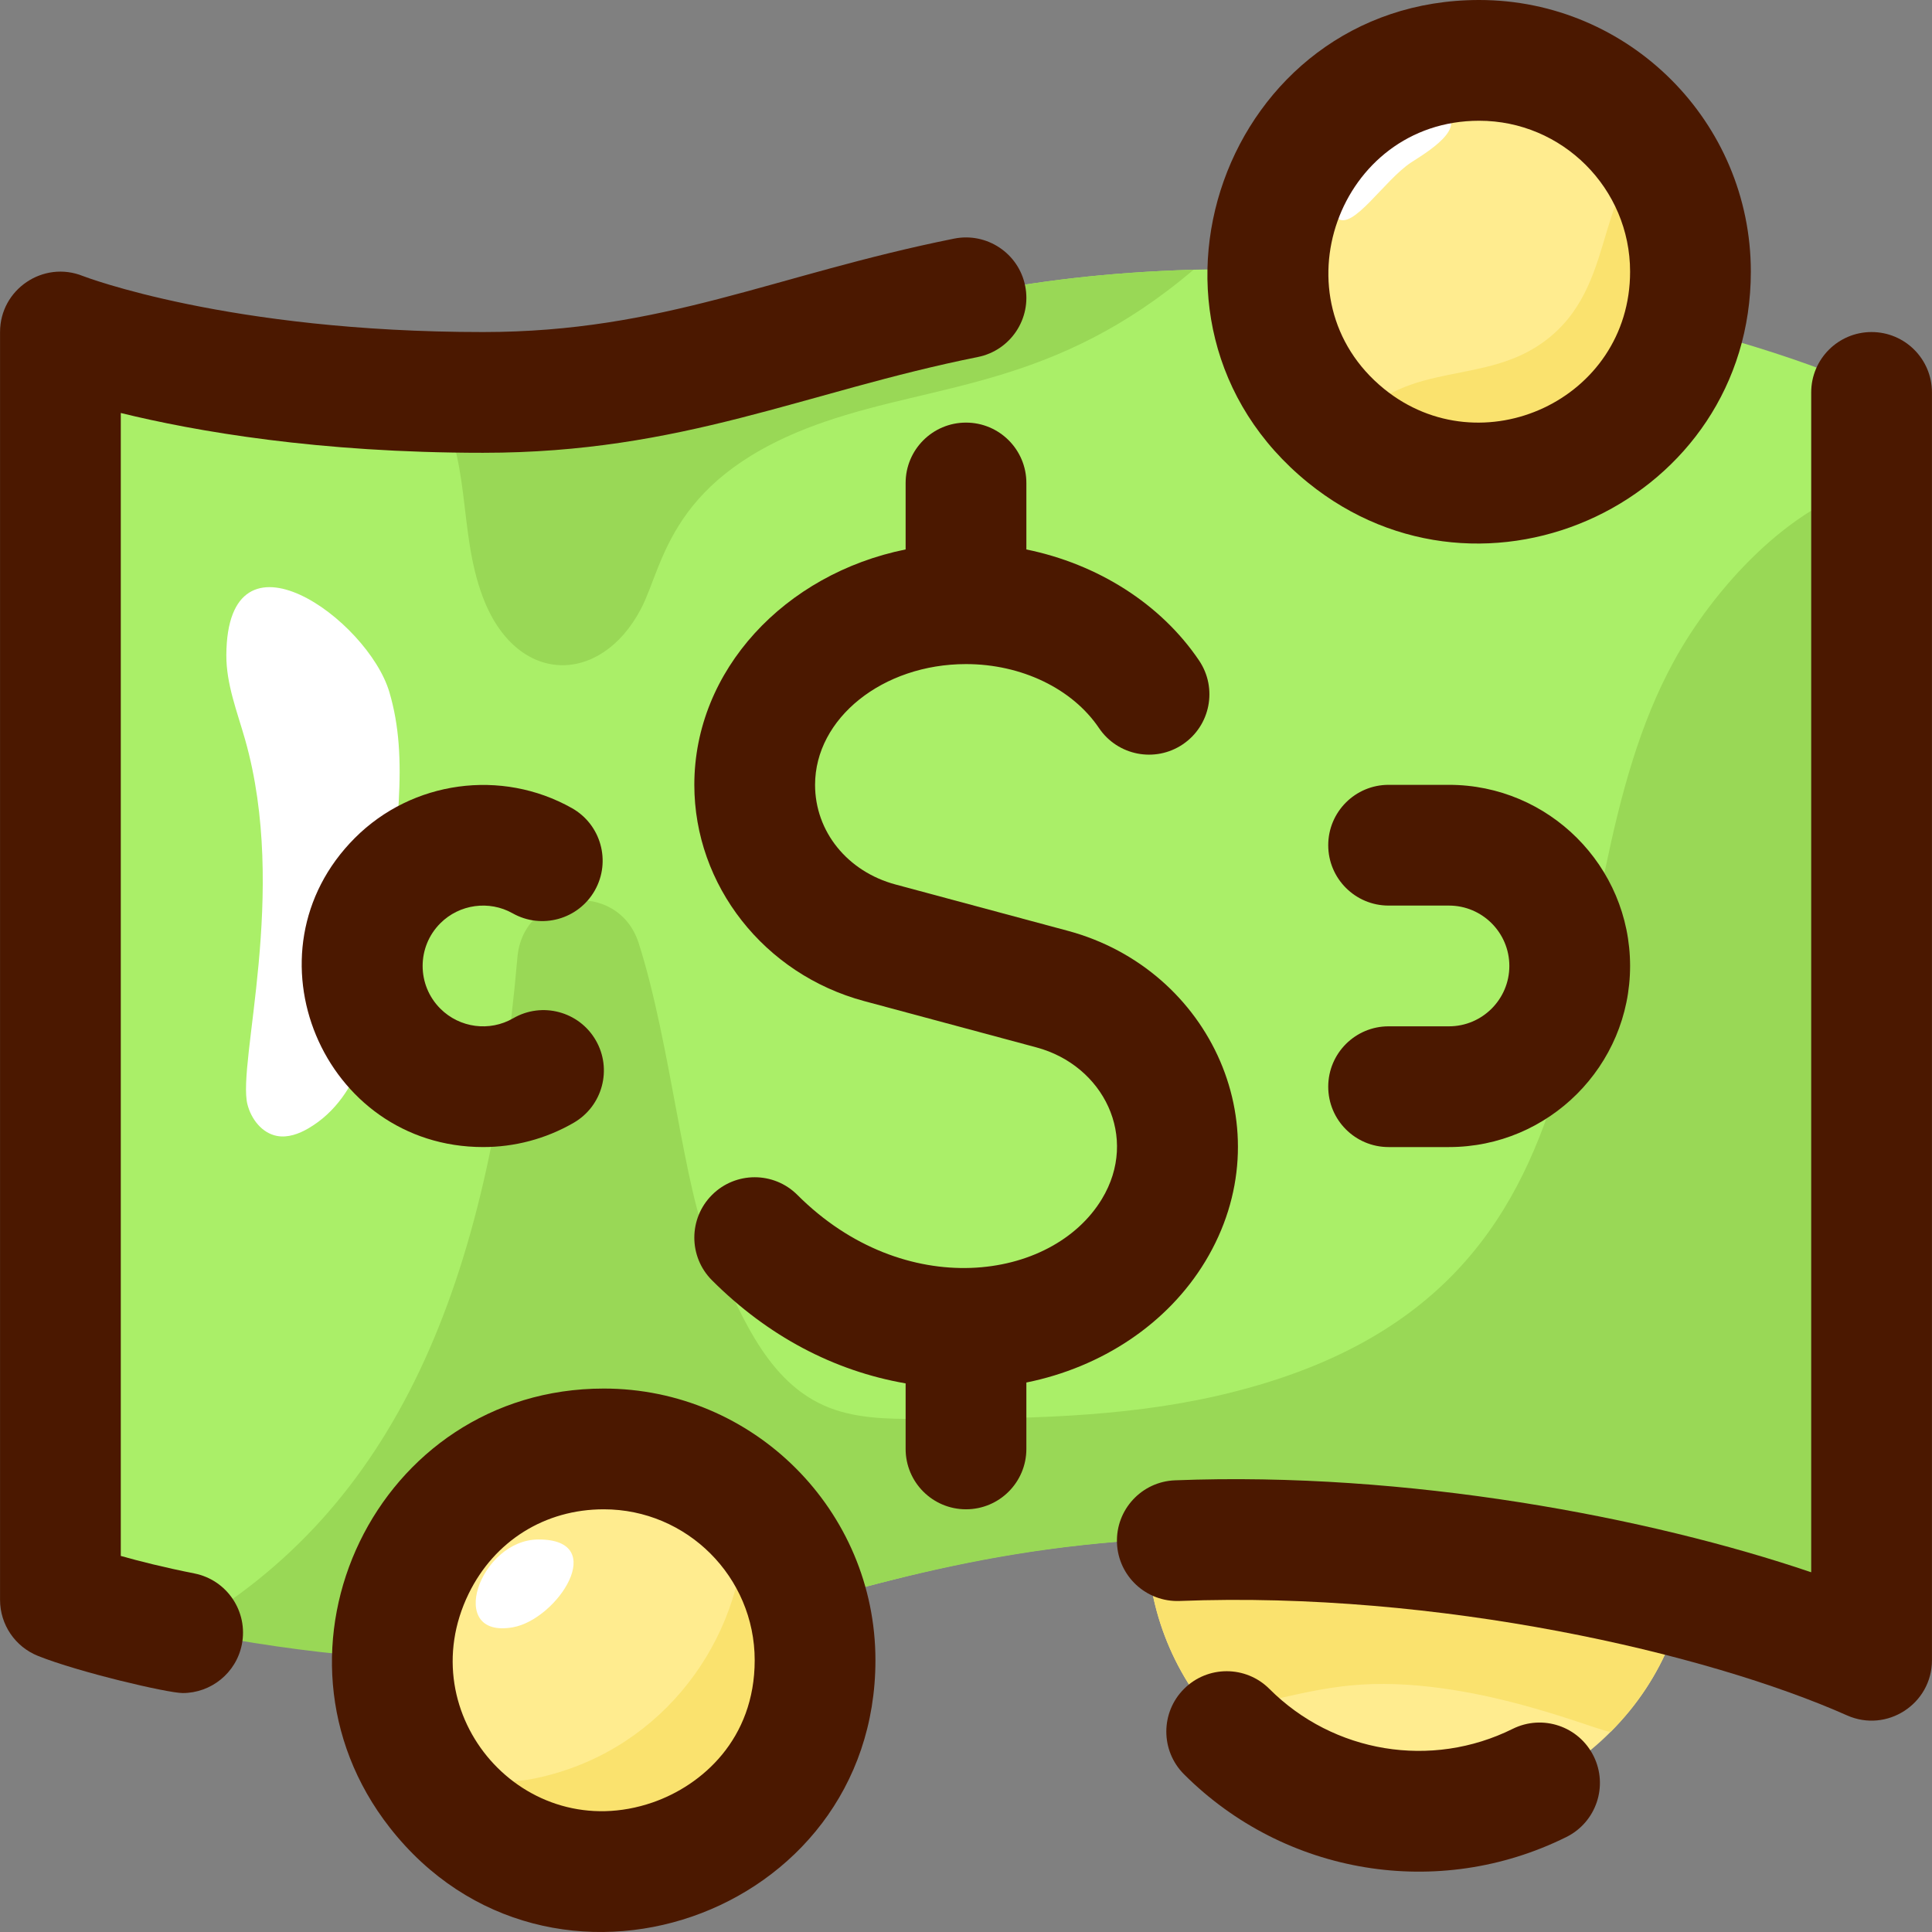 <svg id="Layer_1" enable-background="new 0 0 512.025 512.025" height="512" viewBox="0 0 512.025 512.025" width="512" xmlns="http://www.w3.org/2000/svg"><rect x="0" y="0" width="512.025" height="512.025" fill="#808080" stroke="none"/><path d="m426.922 458.91c-27.257 27.594-73.196 28.624-101.82 0-28.042-28.039-28.192-73.628 0-101.82 28.12-28.12 73.7-28.12 101.82 0s28.12 73.7 0 101.82z" fill="#ffec8f"/><path d="m426.922 458.91c-1.022 1.034-37.122-15.412-69.18-12.21-12.56 1.25-24.67 5.28-37.13 7.28-23.54-28.28-22.04-70.36 4.49-96.89 28.12-28.12 73.7-28.12 101.82 0s28.12 73.7 0 101.82z" fill="#fae26e"/><path d="m496.012 103.324v336s-72-32-168-32c-118.934 0-134.437 47.843-266.25 27.07-13.575-2.124-34.324-6.497-45.75-11.07v-336s34.93 13.97 98.27 15.8c84.417 2.472 109.824-29.045 202.05-31.64 66.115-1.749 139.399 13.703 179.68 31.84z" fill="#aaef68"/><path d="m496.012 128.444v310.88s-72-32-168-32c-121.376 0-141.973 52.082-279.37 24.74 56.437-32.183 80.987-91.982 88.493-178.404 1.552-17.868 26.654-20.799 32.128-3.72 8.563 26.719 12 65.997 19.029 80.883 7.47 15.8 13.98 34.35 29.89 41.58 7.94 3.61 16.97 3.67 25.69 3.65 26.41-.04 53.08-.26 78.82-6.15 115.504-26.475 84.139-127.659 120.99-194.79 10.533-19.217 30.908-41.579 52.33-46.669z" fill="#99d856"/><path d="m316.333 71.484c-36.64 31.099-67.664 29.919-97.86 40.33-41.169 14.211-42.418 37.757-48.61 49.56-10.691 20.392-33.091 20.429-41.95-3.26-6.783-18.204-2.508-36.341-13.63-54.99 84.416 2.471 109.823-29.045 202.05-31.64z" fill="#99d856"/><path d="m59.985 173.598c-.044 7.702 2.887 15.056 4.988 22.465 11.469 40.441-2.165 85.696.605 96.625.991 3.91 3.862 7.621 7.827 8.362 2.886.539 5.841-.549 8.373-2.036 14.459-8.487 17.768-27.576 19.585-44.243 3.788-34.75 7.062-53.632 1.83-71.343-5.687-19.249-42.998-46.237-43.208-9.83z" fill="#fff"/><path d="m448.012 72c0 47.31-55.022 72.898-91.27 43.5-40.956-33.251-17.067-99.5 35.27-99.5 30.818 0 56 24.966 56 56z" fill="#ffec8f"/><path d="m216.012 440c0 52.848-67.307 76.427-100.12 34.49-28.37-36.263-2.892-90.49 44.12-90.49 30.934 0 56 25.094 56 56z" fill="#ffec8f"/><path d="m448.012 72c0 47.31-55.022 72.898-91.27 43.5 12.64-20.014 33.511-13.205 50.01-23.32 22.728-13.934 14.793-42.067 31.86-51.25 5.94 8.89 9.4 19.58 9.4 31.07z" fill="#fae26e"/><path d="m216.012 440c0 52.848-67.307 76.427-100.12 34.49 7.798-4.059 16.683-1.397 24.91-2.98 33.012-6.334 54.359-34.458 56.38-63.68.21-3.05.23-6.15.6-9.17 11.2 10.24 18.23 24.97 18.23 41.34z" fill="#fae26e"/><path d="m135.907 431.275c11.837-2.084 25.738-23.35 6.767-23.274-15.611.061-24.623 26.417-6.767 23.274z" fill="#fff"/><path d="m362.258 39.222c-6.825 6.653-10.486 16.394-7.847 18.595 4.102 3.421 12.404-10.031 19.551-14.751 3.215-2.123 16.713-9.871 7.428-14.008-5.509-2.455-15.505 6.628-19.132 10.164z" fill="#fff"/><g fill="#4b1800"><path d="m496.012 88c-8.837 0-16 7.164-16 16v312.688c-42.906-14.568-106.918-26.781-168.626-24.369-8.829.346-15.707 7.784-15.361 16.613.345 8.829 7.791 15.701 16.613 15.362 68.594-2.687 139.778 13.838 176.876 30.326 10.567 4.697 22.498-3.053 22.498-14.621v-335.999c0-8.836-7.163-16-16-16z"/><path d="m51.525 417.001c-8.128-1.617-14.67-3.271-19.513-4.642v-302.907c19.706 4.834 52.249 10.548 96 10.548 53.021 0 85.067-16.127 131.151-25.387 8.664-1.741 14.275-10.175 12.535-18.838-1.741-8.663-10.179-14.274-18.838-12.535-47.774 9.599-77.001 24.76-124.848 24.76-67.474 0-105.723-14.725-106.057-14.855-10.493-4.199-21.943 3.538-21.943 14.855v336c0 6.542 3.983 12.426 10.058 14.855 10.737 4.305 34.373 9.841 38.351 9.841 7.477 0 14.16-5.269 15.675-12.881 1.724-8.666-3.905-17.089-12.571-18.814z"/><path d="m400.9 458.187c-21.543 10.692-47.457 6.436-64.484-10.59-6.248-6.249-16.379-6.249-22.627 0-6.249 6.248-6.249 16.379 0 22.627 26.691 26.693 67.404 33.467 101.336 16.627 7.916-3.928 11.148-13.529 7.22-21.444s-13.529-11.148-21.445-7.22z"/><path d="m346.665 127.927c46.789 37.946 117.347 4.733 117.347-55.927 0-39.701-32.299-72-72-72-67.383 0-97.996 85.183-45.347 127.927zm45.347-95.927c22.056 0 40 17.944 40 40 0 33.992-39.428 51.969-65.185 31.078-29.175-23.686-12.195-71.078 25.185-71.078z"/><path d="m160.012 368c-60.204 0-93.376 69.498-56.721 116.35 42.14 53.861 128.721 23.764 128.721-44.35 0-39.701-32.298-72-72-72zm12.926 109.699c-33.94 11.702-64.41-23.159-48.74-55.313 6.831-14.017 20.22-22.386 35.814-22.386 22.056 0 40 17.944 40 40 0 20.914-13.985 33.187-27.074 37.699z"/><path d="m319.4 334.341c21.198-35.019 1.48-77.47-36.396-87.652l-45.676-12.28c-12.75-3.428-21.316-14.041-21.316-26.409 0-17.645 17.944-32 40-32 14.684 0 28.189 6.495 35.245 16.951 4.943 7.324 14.887 9.254 22.213 4.312 7.325-4.943 9.255-14.888 4.313-22.213-10.135-15.017-26.877-25.572-45.771-29.43v-17.62c0-8.836-7.163-16-16-16s-16 7.164-16 16v17.613c-32.022 6.487-56 31.987-56 62.387 0 26.619 18.508 50.187 45.008 57.311l45.676 12.28c17.724 4.765 27.259 23.775 17.329 40.178-13.219 21.836-52.412 27.205-80.699-1.083-6.248-6.249-16.379-6.249-22.627 0-6.249 6.248-6.249 16.379 0 22.627 14.731 14.731 32.242 24.008 51.313 27.318v17.369c0 8.836 7.163 16 16 16s16-7.164 16-16v-17.602c20.023-4.044 37.404-15.565 47.388-32.057z"/><path d="m128.057 303.997c8.233 0 16.523-2.112 24.006-6.448 7.646-4.43 10.253-14.22 5.822-21.866-4.43-7.646-14.223-10.251-21.865-5.823-6.253 3.624-14.2 2.576-19.321-2.547-6.252-6.251-6.255-16.373 0-22.627 5.06-5.06 12.938-6.146 19.159-2.64 7.695 4.339 17.454 1.616 21.794-6.083 4.339-7.698 1.615-17.456-6.083-21.794-18.679-10.528-42.323-7.283-57.497 7.89-30.299 30.297-8.502 81.938 33.985 81.938z"/><path d="m384.012 272h-16c-8.837 0-16 7.164-16 16s7.163 16 16 16h16c26.468 0 48-21.533 48-48s-21.532-48-48-48h-16c-8.837 0-16 7.164-16 16s7.163 16 16 16h16c8.822 0 16 7.178 16 16s-7.177 16-16 16z"/></g></svg>